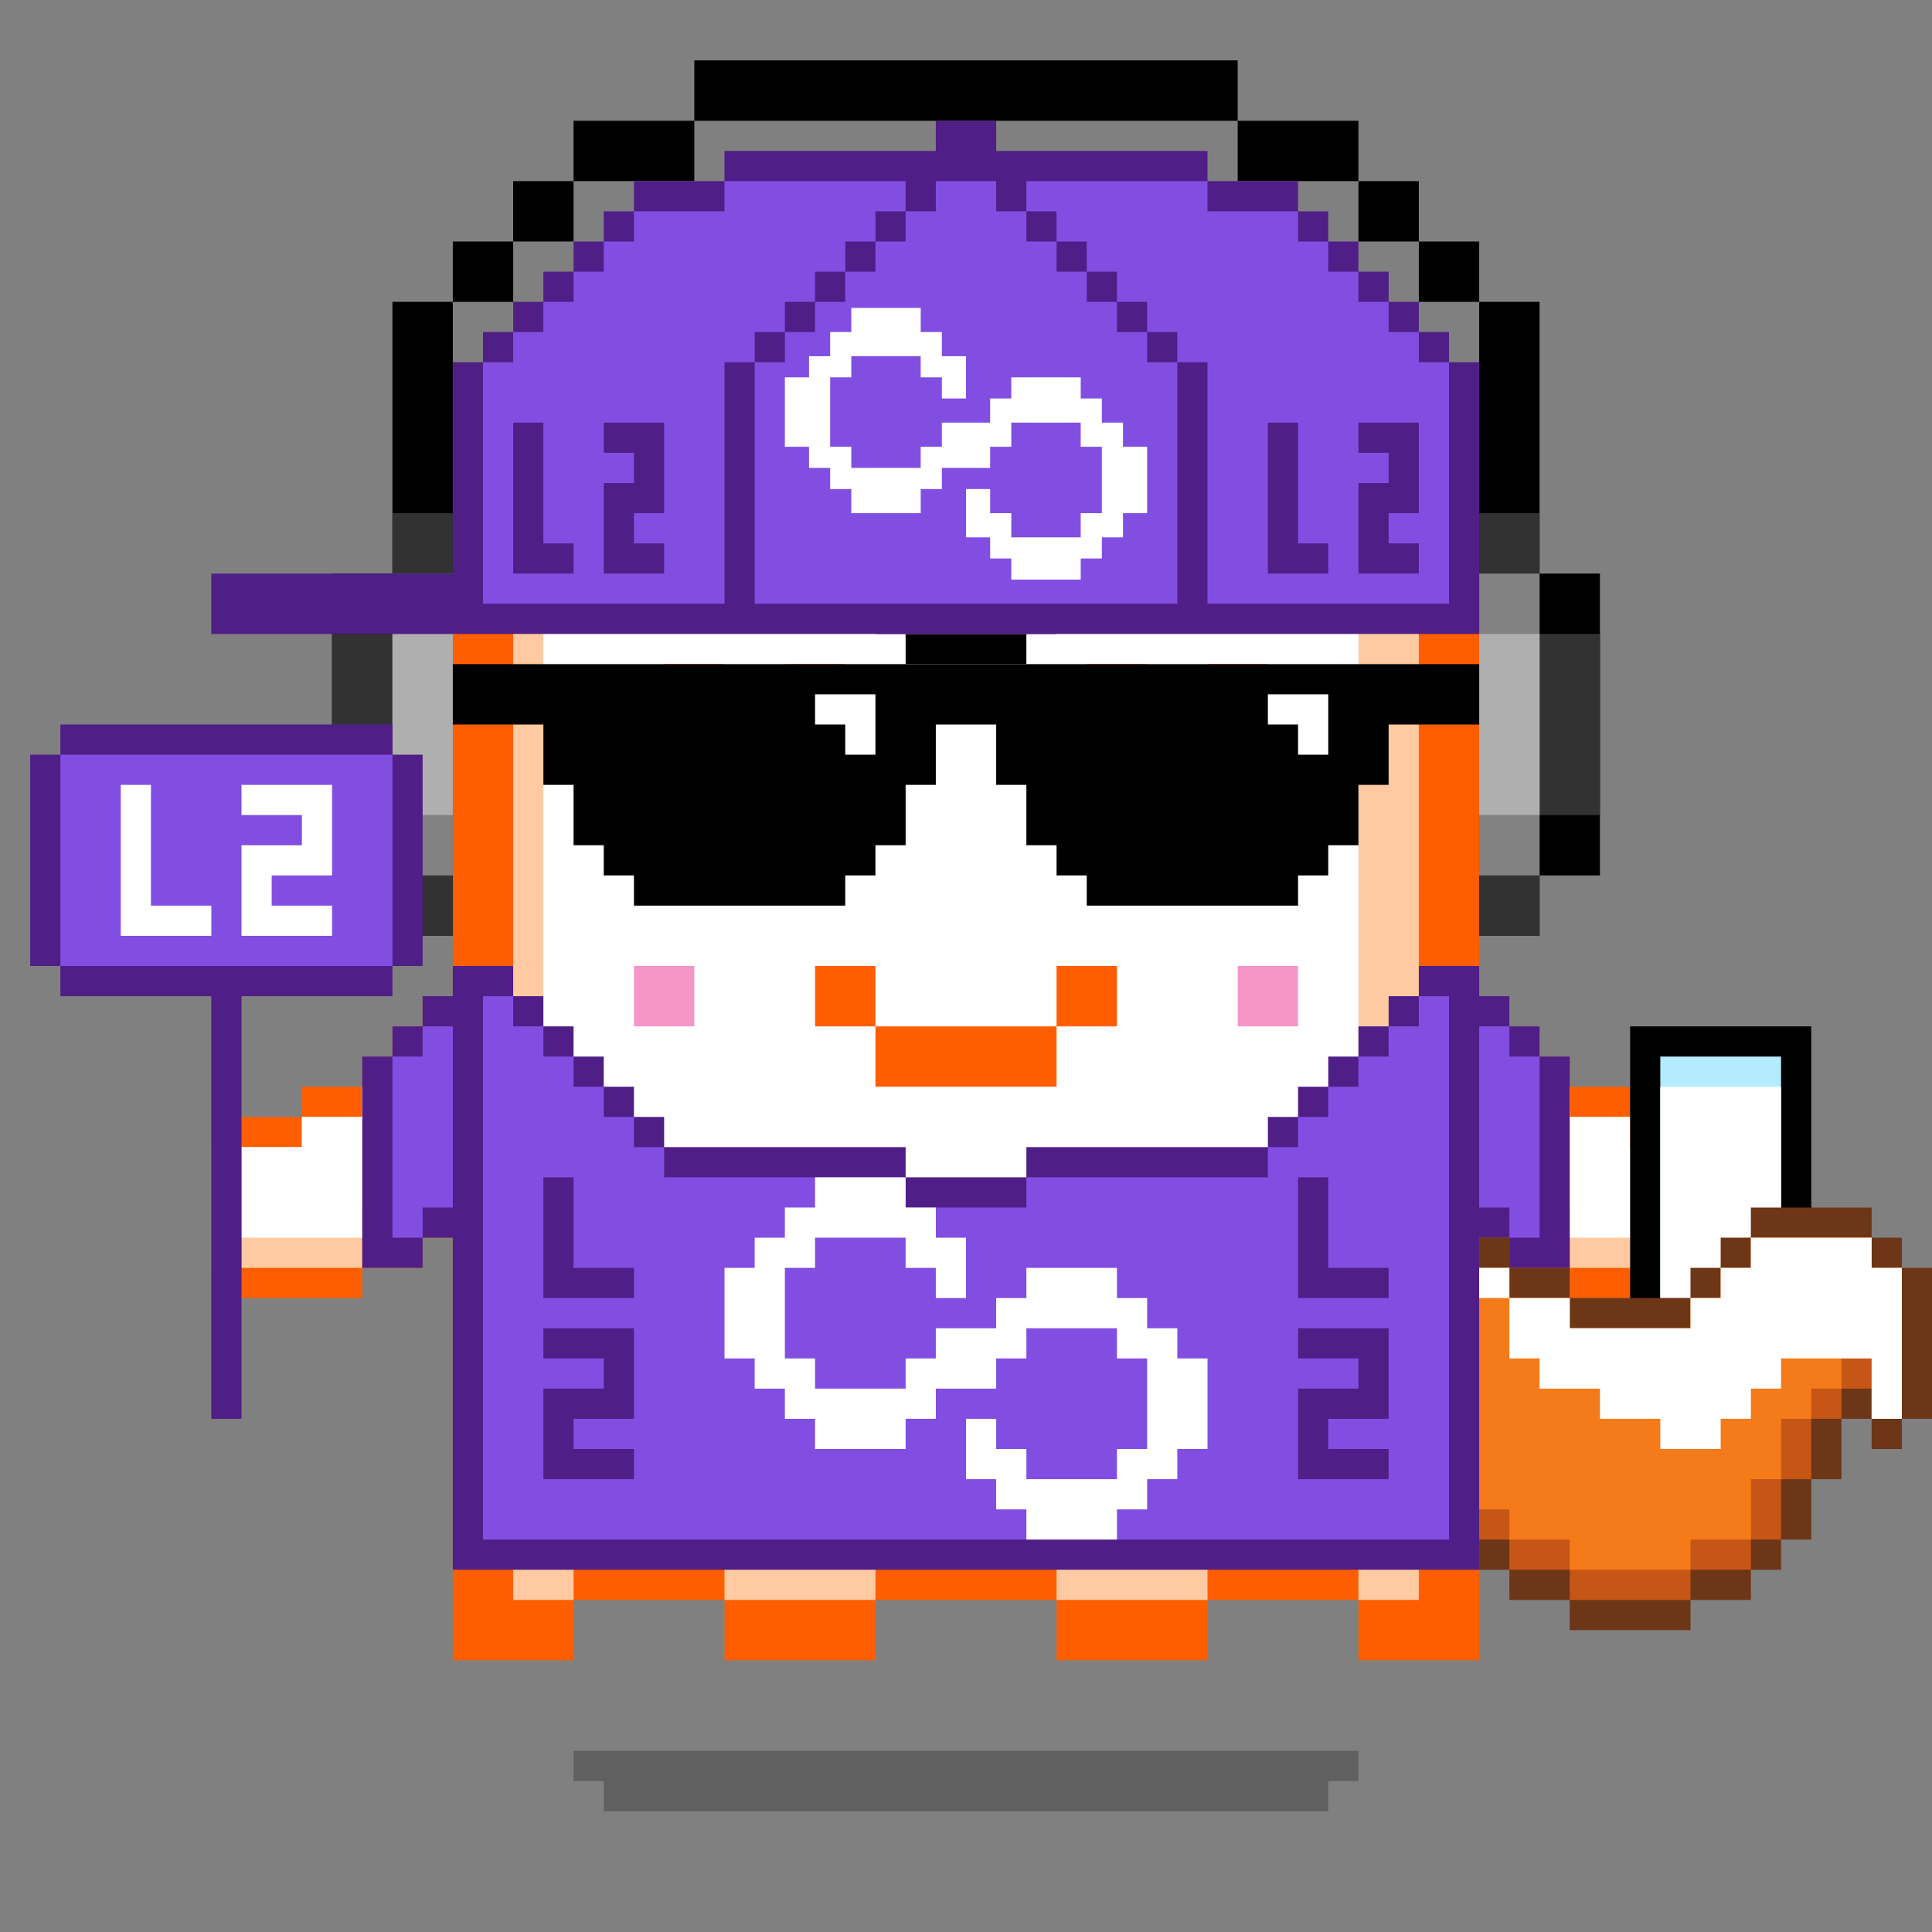 <svg xmlns="http://www.w3.org/2000/svg" viewBox="0 0 64 64"><rect x="0" y="0" width="64" height="64" fill="#808080" stroke="none"/><g class="gotchi-bg"><defs fill="#fff"><pattern id="a" patternUnits="userSpaceOnUse" width="4" height="4"><path d="M0 0h1v1H0zm2 2h1v1H2z"/></pattern><pattern id="b" patternUnits="userSpaceOnUse" x="0" y="0" width="2" height="2"><path d="M0 0h1v1H0z"/></pattern><pattern id="c" patternUnits="userSpaceOnUse" x="-2" y="0" width="8" height="1"><path d="M0 0h1v1H0zm2 0h1v1H2zm2 0h1v1H4z"/></pattern><pattern id="d" patternUnits="userSpaceOnUse" x="0" y="0" width="4" height="4"><path d="M0 0h1v1H0zm0 2h1v1H0zm1 0V1h1v1zm1 0h1v1H2zm0-1h1V0H2zm1 2h1v1H3z"/></pattern><pattern id="e" patternUnits="userSpaceOnUse" width="64" height="32"><path d="M4 4h1v1H4zm7 0h1v1h-1zm7 0h1v1h-1zm7 0h1v1h-1zm7 0h1v1h-1zm7 0h1v1h-1zm7 0h1v1h-1zm7 0h1v1h-1zm7 0h1v1h-1z"/><path fill="url(#a)" d="M0 8h64v7H0z"/><path fill="url(#b)" d="M0 16h64v1H0z"/><path fill="url(#c)" d="M0 18h64v1H0z"/><path fill="url(#b)" d="M22 18h15v1H22zM0 20h64v3H0z"/><path fill="url(#d)" d="M0 24h64v8H0z"/></pattern><mask id="f"><path fill="url(#e)" d="M0 0h64v32H0z"/></mask></defs><path fill="#fff" d="M0 0h64v32H0z"/><path fill="#dea8ff" class="gotchi-secondary" mask="url(#f)" d="M0 0h64v32H0z"/><path fill="#dea8ff" class="gotchi-secondary" d="M0 32h64v32H0z"/><path mask="url(#f)" fill="#fff" transform="matrix(1 0 0 -1 0 64)" d="M0 0h64v32H0z"/></g><style>.gotchi-primary{fill:#FF5E00;}.gotchi-secondary{fill:#FFCAA2;}.gotchi-cheek{fill:#F696C6;}.gotchi-eyeColor{fill:#EA8C27;}.gotchi-primary-mouth{fill:#FF5E00;}.gotchi-sleeves-up{display:none;}.gotchi-handsUp{display:none;}.gotchi-handsDownOpen{display:block;}.gotchi-handsDownClosed{display:none;}</style><g class="gotchi-body"><path d="M47 14v-2h-2v-2h-4V8h-4V6H27v2h-4v2h-4v2h-2v2h-2v41h4v-2h5v2h5v-2h6v2h5v-2h5v2h4V14z" class="gotchi-primary"/><path d="M45 14v-2h-4v-2h-4V8H27v2h-4v2h-4v2h-2v39h2v-2h5v2h5v-2h6v2h5v-2h5v2h2V14z" class="gotchi-secondary"/><path d="M18,49h2v-1h2v1h2v2h5v-2h2v-1h2v1h2v2h5v-2h2v-1h2v1h1V14h-4v-2h-4v-2h-5V9h-5v2h-4v2h-4v2h-1V49z" fill="#fff"/></g><path class="gotchi-cheek" d="M21 32v2h2v-2h-1zm21 0h-1v2h2v-2z"/><g class="gotchi-primary-mouth"><path d="M29 32h-2v2h2v-1z"/><path d="M33 34h-4v2h6v-2h-1z"/><path d="M36 32h-1v2h2v-2z"/></g>
    <style>
        .gotchi-bg { display: none }
    </style>
<g class="gotchi-shadow"><path opacity=".25" d="M25 58H19v1h1v1h24V59h1V58h-1z" fill="#000"/></g>,<g class="gotchi-collateral"><path d="M30 11v1h4v-1h-4z"/><path d="M29 12h1v1h-1zm7.5 2.5v4h1v-4h-1zm-10 4h1v-4h-1v4z"/><path d="M27.5 13.5h1v1h-1zm8 5h1v1h-1zm0-5h1v1h-1zM34 12h1v1h-1zm-5 8h1v1h-1zm-1.5-1.5h1v1h-1zM34 20h1v1h-1z"/><path d="M30 21v1h4v-1h-4z"/><g fill="#ff5e00"><path d="M32.5 16h-1v-1h2v-1h-1v-1h-1v1h-2v1h1v3h-1v1h2v1h1v-1h1v-1h-2v-1h2v-1h-1z"/><path d="M33.5 17h1v1h-1zm0-2h1v1h-1z"/></g></g><g class="gotchi-eyeColor"><g><path d="M25 24h-1v1h1v-1z" /><path d="M25 25h-1v1h1v-1z" /></g><g class="gotchi-primary"><path d="M28 27h-1v1h1v-1z" /><path d="M27 27h-1v1h1v-1zm1-5h-1v1h1v-1z" /><path d="M27 22h-1v1h1v-1zm-4 0h-1v1h1v-1z" /><path d="M24 22h-1v1h1v-1z" /></g><g><path d="M26 24h-1v1h1v-1z" /><path d="M26 25h-1v1h1v-1z" /></g><g class="gotchi-primary"><path d="M23 27h-1v1h1v-1z" /><path d="M24 27h-1v1h1v-1z" /></g><path d="M39 25h-1v1h1v-1z" /><g class="gotchi-primary"><path d="M38 27h-1v1h1v-1z" /><path d="M37 27h-1v1h1v-1zm4 0h-1v1h1v-1z" /><path d="M42 27h-1v1h1v-1z" /></g><path d="M38 24h1v1h-1" /><g class="gotchi-primary"><path d="M38 22h-1v1h1v-1z" /><path d="M37 22h-1v1h1v-1zm4 0h-1v1h1v-1z" /><path d="M42 22h-1v1h1v-1z" /></g><g><path d="M40 25h-1v1h1v-1z" /><path d="M40 24h-1v1h1v-1z" /></g></g><g class="gotchi-wearable wearable-body"><svg x="12" y="32"><path d="M3,20h34V0h-2v1h-1v1h-1v1h-1v1h-1v1h-1v1h-8v1h-4V6h-8V5H9V4H8V3H7V2H6V1H5V0H3V20z" fill="#501e87"/><path d="M35,2h-1v1h-1v1h-1v1h-1v1h-1v1h-8v1h-4V7h-8V6H9V5H8V4H7V3H6V2H5V1H4v18h32V1h-1V2z" fill="#824ee2"/><path d="M33 10h-1V7h-1v4h3v-1h-1zm-1 2h-1v1h2v1h-2v3h3v-1h-2v-1h2v-3h-2zM7 12H6v1h2v1H6v3h3v-1H7v-1h2v-3H7zm0-2V7H6v4h3v-1H7z" fill="#501e87"/><path d="M27 13v-1h-1v-1h-1v-1h-3v1h-1v1h-2v1h-1v1h-3v-1h-1v-3h1V9h3v1h1v1h1V9h-1V8h-1V7h-3v1h-1v1h-1v1h-1v3h1v1h1v1h1v1h3v-1h1v-1h2v-1h1v-1h3v1h1v3h-1v1h-3v-1h-1v-1h-1v2h1v1h1v1h3v-1h1v-1h1v-1h1v-3h-1z" fill="#fff"/><defs /></svg></g><g class="gotchi-handsDownClosed"><g class="gotchi-primary"><path d="M19 42h1v1h-1zm1-6h1v1h-1z"/><path d="M21 37h1v1h-1zm5 3v4h1v-4zm-5 3h-1v1h2v-1z"/><path d="M24 44h-2v1h4v-1h-1zm1-5h-1v1h2v-1z"/><path d="M23 38h-1v1h2v-1z"/></g><g class="gotchi-secondary"><path d="M19 43h1v1h-1zm5 2h-2v1h4v-1h-1z"/><path d="M27 41v3h1v-3zm-6 3h-1v1h2v-1z"/><path d="M26 44h1v1h-1zm-7-3h-1v2h1v-1z"/></g><g class="gotchi-primary"><path d="M44 42h1v1h-1zm-1-6h1v1h-1z"/><path d="M42 37h1v1h-1z"/><path d="M42 39v-1h-2v1h1zm0 4v1h2v-1h-1z"/><path d="M40 44h-2v1h4v-1h-1z"/><path d="M38 42v-2h-1v4h1v-1z"/><path d="M40 40v-1h-2v1h1z"/></g><g class="gotchi-secondary"><path d="M42 44v1h2v-1h-1zm-5-2v-1h-1v3h1v-1z"/><path d="M40 45h-2v1h4v-1h-1z"/><path d="M37 44h1v1h-1zm7-1h1v1h-1z"/></g></g><g class="gotchi-handsDownOpen"><g class="gotchi-primary"><path d="M56 38v-1h-2v-1h-2v-1h-1v-1h-1v-1h-1v8h1v1h2v1h4v-1h1v-4z"/></g><g class="gotchi-secondary"><path d="M54 38v-1h-2v-1h-1v-1h-1v-1h-1v6h1v1h2v1h4v-4z" /></g><path d="M54,38v-1h-2v-1h-1v-1h-1v-1h-1v5h1v1h2v1h4v-3H54z" fill="#fff"/><g class="gotchi-primary"><path d="M8 38v-1h2v-1h2v-1h1v-1h1v-1h1v8h-1v1h-2v1H8v-1H7v-4z"/></g><g class="gotchi-secondary"><path d="M10 38v-1h2v-1h1v-1h1v-1h1v6h-1v1h-2v1H8v-4z" /></g><path d="M8,38v3h4v-1h2v-1h1v-5h-1v1h-1v1h-1v1h-2v1H8z" fill="#fff"/></g><g class="gotchi-handsUp"><g class="gotchi-secondary"><path d="M50,38h1v1h-1V38z"/><path d="M49 39h1v1h-1v-1zm2-2h1v1h-1v-1z"/><path d="M52,36h2v1h-2V36z"/><path d="M54,35h2v1h-2V35z"/></g><path d="M52,32v1h-2v1h-1v5h1v-1h1v-1h1v-1h2v-1h2v-3H52z" fill="#fff"/><g class="gotchi-primary"><path d="M49,33h1v1h-1V33z"/><path d="M50 32h2v1h-2v-1zm0 7h1v1h-1v-1z"/><path d="M49 40h1v1h-1v-1zm2-2h1v1h-1v-1z"/><path d="M52 37h2v1h-2v-1zm0-6h4v1h-4v-1z"/><path d="M56,32h1v4h-1V32z"/><path d="M54,36h2v1h-2V36z"/></g><g class="gotchi-secondary"><path d="M13,38h1v1h-1V38z"/><path d="M14 39h1v1h-1v-1zm-2-2h1v1h-1v-1z"/><path d="M10,36h2v1h-2V36z"/><path d="M8,35h2v1H8V35z"/></g><path d="M8,32v3h2v1h2v1h1v1h1v1h1v-5h-1v-1h-2v-1H8z" fill="#fff"/><g class="gotchi-primary"><path d="M14,33h1v1h-1V33z"/><path d="M12 32h2v1h-2v-1zm1 7h1v1h-1v-1z"/><path d="M14 40h1v1h-1v-1zm-2-2h1v1h-1v-1z"/><path d="M10 37h2v1h-2v-1zm-2-6h4v1H8v-1z"/><path d="M7,32h1v4H7V32z"/><path d="M8,36h2v1H8V36z"/></g></g><g class="gotchi-wearable wearable-face"><svg x="11" y="2"><path d="M38 6h-2v2h2V6zM4 6v2h2V6H4z"/><path d="M6 4v2h2V4H6z"/><path d="M8 2v2h4V2H8zm28 2h-2v2h2V4z"/><path d="M34 2h-4v2h4V2z"/><path d="M30 0H12v2h18V0zM2 8v9H0v10h2v2h2V8H2zm38 9V8h-2v21h2v-2h2V17h-2z"/><path d="M40 19v-4h-2v14h2v-4h2v-6h-2z" fill="#323232"/><path d="M38 17v10h2V17h-2z" fill="#828282"/><path d="M38 19v6h2v-6h-2z" fill="#afafaf"/><path d="M2 19v-4h2v14H2v-4H0v-6h2z" fill="#323232"/><path d="M4 17v10H2V17h2z" fill="#828282"/><path d="M4 19v6H2v-6h2z" fill="#afafaf"/></svg></g><g class="gotchi-wearable wearable-eyes"><svg x="15" y="22"><path d="M0,0v2h3v2h1v2h1v1h1v1h7V7h1V6h1V4h1V2h2v2h1v2h1v1h1v1h7V7h1V6h1V4h1V2h3V0H0z"/><path d="M29 1v2h-1V2h-1V1zM14 1v2h-1V2h-1V1z" fill="#fff"/></svg></g><g class="gotchi-wearable wearable-head"><svg x="7" y="4"><path d="M41 8V7h-1V6h-1V5h-1V4h-1V3h-1V2h-3V1h-7V0h-2v1h-7v1h-3v1h-1v1h-1v1h-1v1h-1v1H9v1H8v7H0v2h42V8z" fill="#501e87"/><g fill="#824ee2"><path d="M40 8V7h-1V6h-1V5h-1V4h-1V3h-3V2h-6v1h1v1h1v1h1v1h1v1h1v1h1v8h8V8h-1zM19 7V6h1V5h1V4h1V3h1V2h-6v1h-3v1h-1v1h-1v1h-1v1h-1v1H9v8h8V8h1V7h1z"/><path d="M31 7h-1V6h-1V5h-1V4h-1V3h-1V2h-2v1h-1v1h-1v1h-1v1h-1v1h-1v1h-1v8h14V8h-1z"/></g><path d="M30.2 10.8V10h-.7v-.8h-.7v-.7h-2.3v.7h-.7v.8h-1.6v.8h-.7v.7h-2.3v-.7h-.7V8.5h.7v-.7h2.3v.7h.7v.7h.8V7.8h-.8V7h-.7v-.8h-2.3V7h-.7v.8h-.7v.7H19v2.3h.8v.7h.7v.7h.7v.8h2.3v-.8h.7v-.7h1.6v-.7h.7V10h2.3v.8h.7V13h-.7v.8h-2.3V13h-.7v-.8H25v1.6h.8v.7h.7v.7h2.3v-.7h.7v-.7h.7V13h.8v-2.2z" fill="#fff"/><path d="M13 10v1h1v1h-1v3h2v-1h-1v-1h1v-3h-1zm26 0h-1v1h1v1h-1v3h2v-1h-1v-1h1v-3zm-28 3v-3h-1v5h2v-1h-1zm25 0v-3h-1v5h2v-1h-1z" fill="#501e87"/></svg></g>"><svg x="12" y="32"><g><g class="gotchi-sleeves gotchi-sleeves-left gotchi-sleeves-up"><path d="M36.5,9H38V8h1V7h1V0h-2v1h-1.5V9z" fill="#501e87"/><path d="M38,7h1V1h-1v1h-1v6h1V7z" fill="#824ee2"/></g><g class="gotchi-sleeves gotchi-sleeves-left gotchi-sleeves-down"><path d="M36.5,9H38v1h2V3h-1V2h-1V1h-1.5V9z" fill="#501e87"/><path d="M38,2h-1v6h1v1h1V3h-1V2z" fill="#824ee2"/></g><g class="gotchi-sleeves gotchi-sleeves-right gotchi-sleeves-up"><path d="M3.5,1H2V0H0v7h1v1h1v1h1.5V1z" fill="#501e87"/><path d="M2,8h1V2H2V1H1v6h1V8z" fill="#824ee2"/></g><g class="gotchi-sleeves gotchi-sleeves-right gotchi-sleeves-down"><path d="M3.5,1H2v1H1v1H0v7h2V9h1.5V1z" fill="#501e87"/><path d="M2,3H1v6h1V8h1V2H2V3z" fill="#824ee2"/></g></g>,</svg><g class="gotchi-wearable wearable-hand wearable-hand-left"><svg x="1" y="24"><path d="M12 1V0H1v1H0v7h1v1h5v14h1V9h5V8h1V1z" fill="#501e87"/><path d="M11 1H1v7h11V1z" fill="#824ee2"/><path d="M9 2H7v1h2v1H7v3h3V6H8V5h2V2zM4 6V2H3v5h3V6H5z" fill="#fff"/></svg></g><g class="gotchi-wearable wearable-hand wearable-hand-right"><svg x="4" y="34"><g transform="scale(-1, 1) translate(-56, 0)"><path d="M0,10h6V0H0V10z"/><path d="M1,1v8h4V1H1z" fill="#b4ecff"/><path d="M1,2v7h4V2H1z" fill="#fff"/></g></svg></g><g class="gotchi-wearable wearable-pet"><svg x="49" y="40"><path d="M14 2V1h-1V0H9v1H8v1H7v1H3V2H1V1H0v11h1v1h2v1h4v-1h2v-1h1v-1h1V9h1V7h1v1h1V7h1V2z" fill="#6c3617"/><path d="M13 2V1H9v1H8v1H7v1H3V3H1V2H0v9h1v1h2v1h4v-1h2v-1h1V9h1V7h1V6h1v1h1V2z" fill="#c65616"/><path d="M13 2V1H9v1H8v1H7v1H3V3H1V2H0v8h1v1h2v1h4v-1h2V9h1V7h1V6h1V5h1v2h1V2z" fill="#f57a1a"/><g fill="#fff"><path d="M13 2V1H9v1H8v1H7v1H3V3H1v2h1v1h2v1h2v1h2V7h1V6h1V5h3v2h1V2z"/><path d="M0 2h1v1H0z"/></g></svg></g></svg>